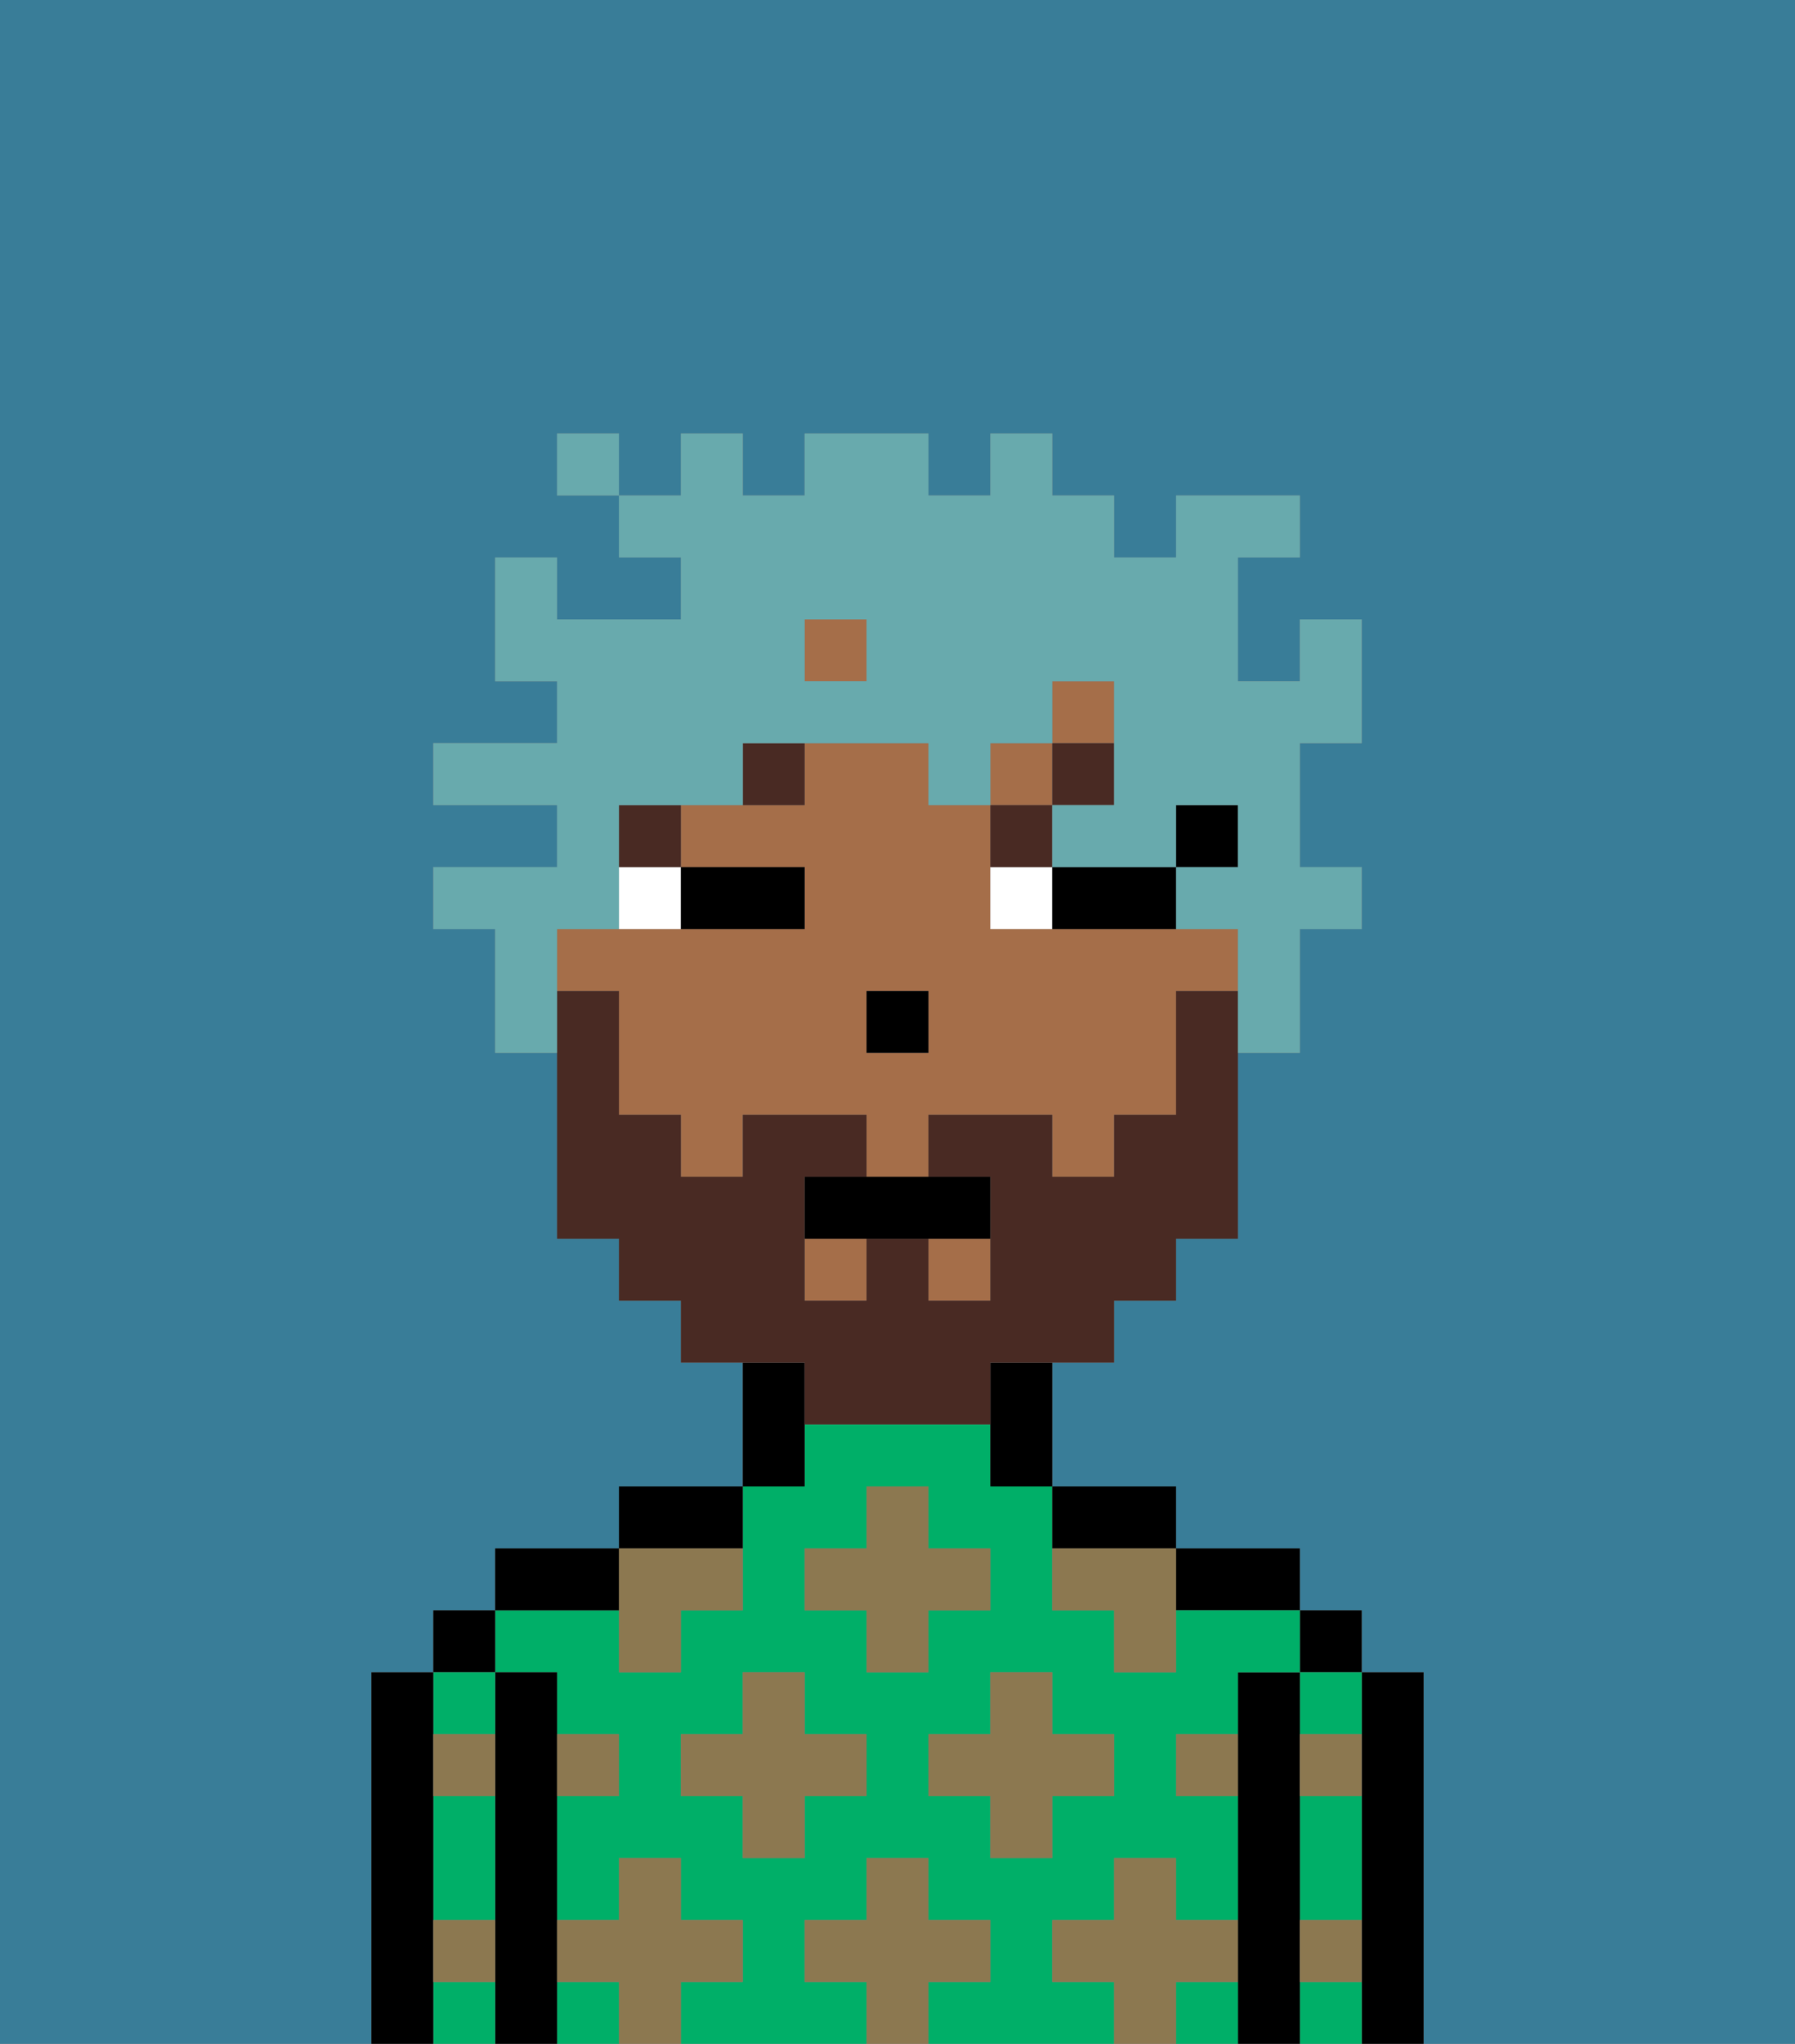 <svg xmlns="http://www.w3.org/2000/svg" viewBox="0 0 29 33"><rect x="0" y="0" width="29" height="33" fill="#808080" stroke="none"/><defs><style>polygon,rect,path{shape-rendering:crispedges;}.ka117-1{fill:#397d98;}.ka117-2{fill:#000000;}.ka117-3{fill:#00af68;}.ka117-4{fill:#8c7850;}.ka117-5{fill:#a56e49;}.ka117-6{fill:#ffffff;}.ka117-7{fill:#492a23;}.ka117-8{fill:#492a23;}.ka117-9{fill:#68aaad;}</style></defs><path class="ka117-1" d="M0,33H6V27H7V26H8V25h2V24h2V22H11V21H10V20H9V17H8V15H7V14H9V13H7V12H9V11H8V9H9v1h2V9H10V8H9V7h1V8h1V7h1V8h1V7h2V8h1V7h1V8h1V9h1V8h2V9H20v2h1V10h1v2H21v2h1v1H21v2H20v3H19v1H18v1H17v2h2v1h2v1h1v1h1v6h6V0H0Z"/><path class="ka117-2" d="M23,27H22v6h1V27Z"/><rect class="ka117-2" x="21" y="26" width="1" height="1"/><path class="ka117-3" d="M21,30v1h1V29H21Z"/><path class="ka117-3" d="M21,28h1V27H21Z"/><path class="ka117-3" d="M21,32v1h1V32Z"/><path class="ka117-2" d="M21,31V27H20v6h1V31Z"/><path class="ka117-2" d="M20,26h1V25H19v1Z"/><rect class="ka117-3" x="9" y="32" width="1" height="1"/><path class="ka117-3" d="M17,32V31h1V30h1v1h1V29H19V28h1V27h1V26H19v1H18V26H17V24H16V23H13v1H12v2H11v1H10V26H8v1H9v1h1v1H9v2h1V30h1v1h1v1H11v1h3V32H13V31h1V30h1v1h1v1H15v1h3V32Zm-3-3H13v1H12V29H11V28h1V27h1v1h1Zm0-2V26H13V25h1V24h1v1h1v1H15v1Zm1,2V28h1V27h1v1h1v1H17v1H16V29Z"/><path class="ka117-3" d="M19,32v1h1V32Z"/><path class="ka117-2" d="M18,25h1V24H17v1Z"/><path class="ka117-2" d="M13,23V22H12v2h1Z"/><path class="ka117-2" d="M12,24H10v1h2Z"/><path class="ka117-2" d="M10,25H8v1h2Z"/><path class="ka117-2" d="M9,31V27H8v6H9V31Z"/><rect class="ka117-2" x="7" y="26" width="1" height="1"/><path class="ka117-3" d="M8,28V27H7v1Z"/><path class="ka117-3" d="M7,32v1H8V32Z"/><path class="ka117-3" d="M7,30v1H8V29H7Z"/><path class="ka117-2" d="M7,31V27H6v6H7V31Z"/><path class="ka117-4" d="M12,32V31H11V30H10v1H9v1h1v1h1V32Z"/><polygon class="ka117-4" points="13 27 12 27 12 28 11 28 11 29 12 29 12 30 13 30 13 29 14 29 14 28 13 28 13 27"/><path class="ka117-4" d="M10,27h1V26h1V25H10v2Z"/><polygon class="ka117-4" points="15 26 16 26 16 25 15 25 15 24 14 24 14 25 13 25 13 26 14 26 14 27 15 27 15 26"/><polygon class="ka117-4" points="17 30 17 29 18 29 18 28 17 28 17 27 16 27 16 28 15 28 15 29 16 29 16 30 17 30"/><path class="ka117-4" d="M17,25v1h1v1h1V25H17Z"/><path class="ka117-4" d="M7,29H8V28H7Z"/><path class="ka117-4" d="M10,29V28H9v1Z"/><path class="ka117-4" d="M21,29h1V28H21Z"/><path class="ka117-4" d="M19,29h1V28H19Z"/><path class="ka117-4" d="M21,32h1V31H21Z"/><path class="ka117-4" d="M7,32H8V31H7Z"/><polygon class="ka117-4" points="16 32 16 31 15 31 15 30 14 30 14 31 13 31 13 32 14 32 14 33 15 33 15 32 16 32"/><path class="ka117-4" d="M20,32V31H19V30H18v1H17v1h1v1h1V32Z"/><rect class="ka117-2" x="19" y="13" width="1" height="1"/><rect class="ka117-5" x="13" y="20" width="1" height="1"/><rect class="ka117-5" x="13" y="10" width="1" height="1"/><rect class="ka117-5" x="15" y="20" width="1" height="1"/><rect class="ka117-5" x="16" y="12" width="1" height="1"/><rect class="ka117-5" x="17" y="11" width="1" height="1"/><path class="ka117-5" d="M19,15H16V13H15V12H13v1H11v1h2v1H9v1h1v2h1v1h1V18h2v1h1V18h2v1h1V18h1V16h1V15Zm-4,2H14V16h1Z"/><path class="ka117-2" d="M16,23v1h1V22H16Z"/><rect class="ka117-2" x="14" y="16" width="1" height="1"/><path class="ka117-6" d="M11,14H10v1h1Z"/><path class="ka117-6" d="M16,15h1V14H16Z"/><path class="ka117-2" d="M12,15h1V14H11v1Z"/><path class="ka117-2" d="M18,15h1V14H17v1Z"/><rect class="ka117-7" x="10" y="13" width="1" height="1"/><path class="ka117-7" d="M13,12H12v1h1Z"/><path class="ka117-7" d="M17,14V13H16v1Z"/><rect class="ka117-7" x="17" y="12" width="1" height="1"/><path class="ka117-8" d="M13,23h3V22h2V21h1V20h1V16H19v2H18v1H17V18H15v1h1v2H15V20H14v1H13V19h1V18H12v1H11V18H10V16H9v4h1v1h1v1h2Z"/><path class="ka117-2" d="M13,19v1h3V19H13Z"/><path class="ka117-9" d="M9,15h1V13h2V12h3v1h1V12h1V11h1v2H17v1h2V13h1v1H19v1h1v2h1V15h1V14H21V12h1V10H21v1H20V9h1V8H19V9H18V8H17V7H16V8H15V7H13V8H12V7H11V8H10V9h1v1H9V9H8v2H9v1H7v1H9v1H7v1H8v2H9V15Zm4-5h1v1H13Z"/><rect class="ka117-9" x="9" y="7" width="1" height="1"/></svg>